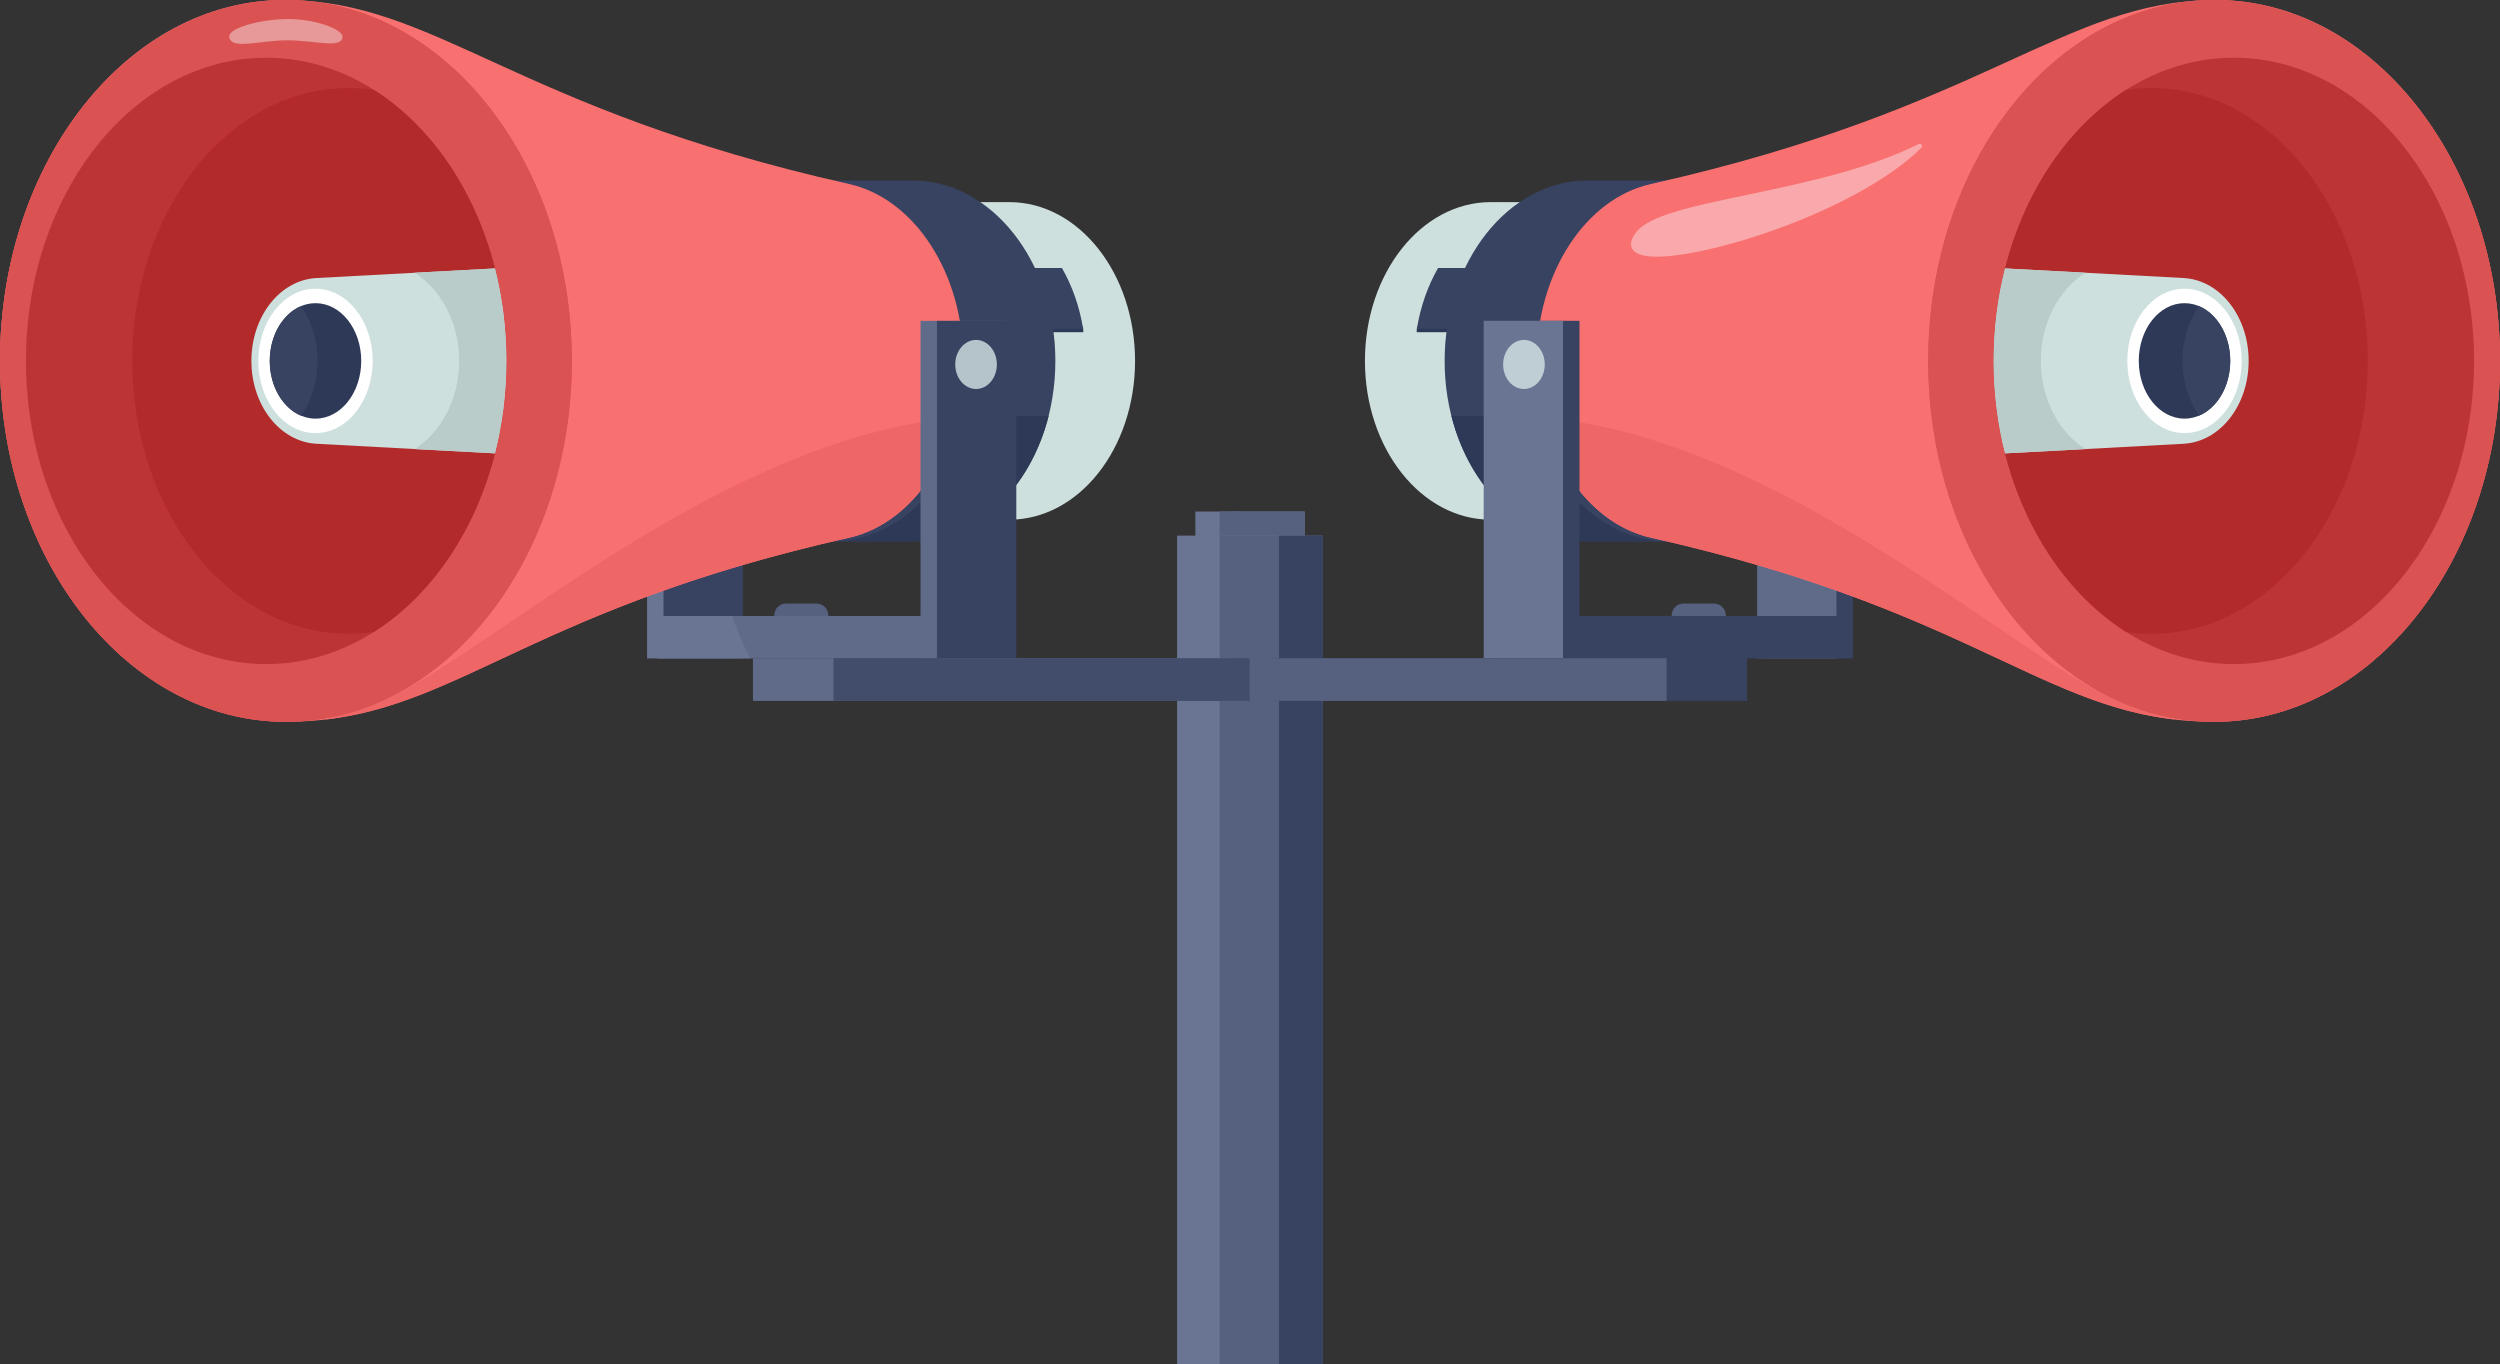 <?xml version="1.0" encoding="utf-8"?>
<!-- Generator: Adobe Illustrator 22.0.1, SVG Export Plug-In . SVG Version: 6.00 Build 0)  -->
<svg version="1.1" id="Layer_1" xmlns="http://www.w3.org/2000/svg" xmlns:xlink="http://www.w3.org/1999/xlink" x="0px" y="0px"
	 viewBox="0 0 4564.3 2491" style="enable-background:new 0 0 4564.3 2491;" xml:space="preserve">
<rect x="0" y="0" width="4564.3" height="2491" fill="#333333" stroke="none"/>
<style type="text/css">
	.st0{fill:#384261;}
	.st1{fill:#606A89;}
	.st2{fill:#CDE0DE;}
	.st3{fill:#2E3857;}
	.st4{fill:#F97071;}
	.st5{fill:#EF6667;}
	.st6{fill:#DB5253;}
	.st7{fill:#BD3435;}
	.st8{fill:#B32A2B;}
	.st9{fill:#FFFFFF;}
	.st10{fill:#B9CCCA;}
	.st11{fill:#F9A9AB;}
	.st12{fill:#6A7493;}
	.st13{fill:#56607F;}
	.st14{fill:#BFCED5;}
	.st15{fill:#E79899;}
	.st16{fill:#B5C4CB;}
	.st17{fill:#424C6B;}
</style>
<rect x="3226" y="585.7" class="st0" width="156.9" height="616.3"/>
<rect x="3208" y="585.7" class="st1" width="144.9" height="616.3"/>
<path class="st2" d="M3018.9,369h-297.2c-126.8,0-229.7,129.8-229.7,289.9s102.8,289.9,229.7,289.9h297.2
	c126.8,0,229.7-129.8,229.7-289.9S3145.7,369,3018.9,369z"/>
<path class="st3" d="M2586.7,600.5c0,0-0.5,3.8,0,6h152.1v-6V495.3v-6C2738.8,489.3,2593.4,559.6,2586.7,600.5z"/>
<path class="st0" d="M2738.8,489.3h-113.3c-18.7,32.6-32.1,70.3-38.7,111.2h152.1V489.3z"/>
<path class="st0" d="M3066.6,329.5h-168.1c-144.1,0-261,147.5-261,329.5s116.8,329.5,261,329.5h168.1c144.1,0,261-147.5,261-329.5
	S3210.7,329.5,3066.6,329.5z"/>
<path class="st3" d="M2898.5,988.4h168.1c91.3,0,171.6-59.2,218.3-148.8l-448.4-74.7c-57.7-4.8-134.6-5.8-186.7-5.7
	C2683.3,892.1,2782,988.4,2898.5,988.4z"/>
<path class="st0" d="M3213.7,329.5h-168.1c-144.1,0-261,147.5-261,329.5s116.8,329.5,261,329.5h168.1c144.1,0,261-147.5,261-329.5
	S3357.8,329.5,3213.7,329.5z"/>
<path class="st4" d="M4564.3,658.9c0,363.9-233.7,659.3-522,658.9c-301.3-0.4-414.8-198.4-1028.4-336.2
	c-119.8-26.9-208.4-163.6-208.4-322.8s88.5-295.9,208.4-322.8C3627.6,198.4,3767.3,2,4042.4,0C4330.6-2.1,4564.3,295,4564.3,658.9z"
	/>
<path class="st5" d="M2818.6,762.8c28.8,111.7,102.7,198.1,195.4,218.9c562.6,126.3,704.8,303.2,956.7,332.1
	c-44.4-13-84.7-25.8-110.2-37C3673.6,1194.5,3245.7,799,2818.6,762.8z"/>
<ellipse class="st6" cx="4042.4" cy="658.9" rx="522" ry="658.9"/>
<ellipse class="st6" cx="4042.4" cy="658.9" rx="522" ry="658.9"/>
<ellipse class="st7" cx="4078.4" cy="658.9" rx="438.5" ry="553.5"/>
<path class="st8" d="M4322.9,658.9c0-275.1-176.7-498.2-394.6-498.2c-15.8,0-31.4,1.2-46.8,3.5c-143.3,91.1-241.6,278.4-241.6,494.7
	s98.3,403.6,241.6,494.7c15.3,2.3,30.9,3.5,46.8,3.5C4146.2,1157.1,4322.9,934.1,4322.9,658.9z"/>
<path class="st2" d="M4105.4,658.9c0-81-51.8-147.6-118.8-151.3c-40.8-2.3-204.1-11-325.9-17.5c-13.5,53.2-20.8,110-20.8,168.8
	s7.3,115.6,20.8,168.8c121.8-6.5,285.1-15.2,325.9-17.5C4053.6,806.5,4105.4,739.9,4105.4,658.9z"/>
<ellipse class="st9" cx="3988.3" cy="658.9" rx="104.4" ry="131.8"/>
<ellipse class="st3" cx="3988.3" cy="658.9" rx="83.5" ry="105.4"/>
<path class="st10" d="M3726,658.9c0-69.7,33-130.3,81.5-161c-49-2.6-100.8-5.4-146.8-7.8c-13.5,53.2-20.8,110-20.8,168.8
	s7.3,115.6,20.8,168.8c46-2.4,97.8-5.2,146.8-7.8C3759,789.3,3726,728.7,3726,658.9z"/>
<path class="st11" d="M3508.3,264.3c-1.2-1.7-3.5-2.2-5.3-1.3c-94.2,46.7-210.6,71.2-313.3,92.7c-100.5,21.1-179.8,37.7-203,68.9
	c-13.8,18.5-9.1,29-2.7,34.5c7.3,6.3,21,9.5,40.8,9.5c12.4,0,27.1-1.2,44.2-3.7c41.2-6,93.3-19,146.5-36.8
	c125.9-42,235.2-101.2,292.3-158.3C3509.4,268.3,3509.5,265.9,3508.3,264.3z"/>
<path class="st0" d="M4071.8,658.9c0-46.7-24.1-86.3-57.4-100.2c-18.9,28.7-29.9,63.1-29.9,100.2s11,71.5,29.9,100.2
	C4047.8,745.3,4071.8,705.7,4071.8,658.9z"/>
<rect x="2726.8" y="585.7" class="st0" width="156.9" height="616.3"/>
<rect x="2708.8" y="585.7" class="st12" width="144.9" height="616.3"/>
<path class="st13" d="M3129.2,1150.3h-55.6c-11.9,0-21.6-9.7-21.6-21.6v-5.2c0-11.9,9.7-21.6,21.6-21.6h55.6
	c11.9,0,21.6,9.7,21.6,21.6v5.2C3150.8,1140.5,3141.1,1150.3,3129.2,1150.3z"/>
<rect x="2864" y="1124.6" class="st0" width="500.9" height="77.5"/>
<ellipse class="st14" cx="2782.3" cy="665.4" rx="38" ry="44.8"/>
<rect x="1181.5" y="585.7" transform="matrix(-1 -4.494683e-11 4.494683e-11 -1 2519.764 1787.81)" class="st12" width="156.9" height="616.3"/>
<rect x="1211.5" y="585.7" transform="matrix(-1 -4.493129e-11 4.493129e-11 -1 2567.803 1787.81)" class="st0" width="144.9" height="616.3"/>
<path class="st2" d="M1545.4,369h297.2c126.8,0,229.7,129.8,229.7,289.9s-102.8,289.9-229.7,289.9h-297.2
	c-126.8,0-229.7-129.8-229.7-289.9S1418.6,369,1545.4,369z"/>
<path class="st3" d="M1977.6,600.5c0,0,0.5,3.8,0,6h-152.1v-6V495.3v-6C1825.5,489.3,1971,559.6,1977.6,600.5z"/>
<path class="st0" d="M1825.5,489.3h113.3c18.7,32.6,32.1,70.3,38.7,111.2h-152.1V489.3z"/>
<path class="st0" d="M1497.7,329.5h168.1c144.1,0,261,147.5,261,329.5s-116.8,329.5-261,329.5h-168.1c-144.1,0-261-147.5-261-329.5
	S1353.6,329.5,1497.7,329.5z"/>
<path class="st3" d="M1665.9,988.4h-168.1c-91.3,0-171.6-59.2-218.3-148.8l448.4-74.7c57.7-4.8,134.6-5.8,186.7-5.7
	C1881,892.1,1782.3,988.4,1665.9,988.4z"/>
<path class="st0" d="M1350.6,329.5h168.1c144.1,0,261,147.5,261,329.5s-116.8,329.5-261,329.5h-168.1c-144.1,0-261-147.5-261-329.5
	S1206.5,329.5,1350.6,329.5z"/>
<path class="st4" d="M0,658.9c0,363.9,233.7,659.3,522,658.9c301.3-0.4,414.8-198.4,1028.4-336.2
	c119.8-26.9,208.4-163.6,208.4-322.8s-88.5-295.9-208.4-322.8C936.7,198.4,797.1,2,522,0C233.7-2.1,0,295,0,658.9z"/>
<path class="st5" d="M1745.7,762.8c-28.8,111.7-102.7,198.1-195.4,218.9C987.8,1108,845.6,1285,593.6,1313.8
	c44.4-13,84.7-25.8,110.2-37C890.8,1194.5,1318.6,799,1745.7,762.8z"/>
<ellipse class="st6" cx="522" cy="658.9" rx="522" ry="658.9"/>
<ellipse class="st6" cx="522" cy="658.9" rx="522" ry="658.9"/>
<path class="st15" d="M625.4,67.4c-1.6,22.7-53,5.6-103.1,6.2c-50.7,0.6-100.8,17.8-103.8-6.2C416.6,51.9,471,35.9,522,34.8
	C573.1,33.6,626.4,53.3,625.4,67.4z"/>
<ellipse class="st7" cx="485.9" cy="658.9" rx="438.5" ry="553.5"/>
<path class="st8" d="M241.5,658.9c0-275.1,176.7-498.2,394.6-498.2c15.8,0,31.4,1.2,46.8,3.5c143.3,91.1,241.6,278.4,241.6,494.7
	s-98.3,403.6-241.6,494.7c-15.3,2.3-30.9,3.5-46.8,3.5C418.1,1157.1,241.5,934.1,241.5,658.9z"/>
<path class="st2" d="M459,658.9c0-81,51.8-147.6,118.8-151.3c40.8-2.3,204.1-11,325.9-17.5c13.5,53.2,20.8,110,20.8,168.8
	s-7.3,115.6-20.8,168.8c-121.8-6.5-285.1-15.2-325.9-17.5C510.7,806.5,459,739.9,459,658.9z"/>
<ellipse class="st9" cx="576" cy="658.9" rx="104.4" ry="131.8"/>
<ellipse class="st3" cx="576" cy="658.9" rx="83.5" ry="105.4"/>
<path class="st10" d="M838.3,658.9c0-69.7-33-130.3-81.5-161c49-2.6,100.8-5.4,146.8-7.8c13.5,53.2,20.8,110,20.8,168.8
	s-7.3,115.6-20.8,168.8c-46-2.4-97.8-5.2-146.8-7.8C805.3,789.3,838.3,728.7,838.3,658.9z"/>
<path class="st0" d="M492.5,658.9c0-46.7,24.1-86.3,57.4-100.2c18.9,28.7,29.9,63.1,29.9,100.2s-11,71.5-29.9,100.2
	C516.6,745.3,492.5,705.7,492.5,658.9z"/>
<rect x="1680.6" y="585.7" transform="matrix(-1 -4.494683e-11 4.494683e-11 -1 3518.152 1787.81)" class="st1" width="156.9" height="616.3"/>
<rect x="1710.7" y="585.7" transform="matrix(-1 -4.495616e-11 4.495616e-11 -1 3566.19 1787.81)" class="st0" width="144.9" height="616.3"/>
<path class="st13" d="M1435.1,1150.3h55.6c11.9,0,21.6-9.7,21.6-21.6v-5.2c0-11.9-9.7-21.6-21.6-21.6h-55.6
	c-11.9,0-21.6,9.7-21.6,21.6v5.2C1413.5,1140.5,1423.2,1150.3,1435.1,1150.3z"/>
<rect x="1199.5" y="1124.6" transform="matrix(-1 -4.491619e-11 4.491619e-11 -1 2899.803 2326.654)" class="st1" width="500.9" height="77.5"/>
<path class="st12" d="M1199.5,1124.6v77.5h170.7c-13.3-24.5-24.5-50.5-33.4-77.5H1199.5z"/>
<ellipse class="st16" cx="1782" cy="665.4" rx="38" ry="44.8"/>
<rect x="2182.4" y="933.9" class="st12" width="199.6" height="104.5"/>
<rect x="2248.9" y="933.9" class="st13" width="133.1" height="104.5"/>
<rect x="2226.8" y="933.9" class="st13" width="34.8" height="104.5"/>
<rect x="2149" y="977.9" class="st12" width="266.4" height="1513.2"/>
<rect x="2226.8" y="977.9" class="st13" width="110.2" height="1513.2"/>
<rect x="2335.2" y="977.9" class="st0" width="80.1" height="1513.2"/>
<rect x="2322.6" y="1201.7" class="st0" width="867.1" height="77.9"/>
<rect x="2313.6" y="1201.7" class="st13" width="729.1" height="77.9"/>
<rect x="1374.7" y="1201.7" transform="matrix(-1 -4.488289e-11 4.488289e-11 -1 3616.493 2481.322)" class="st1" width="867.1" height="77.9"/>
<rect x="1521.7" y="1201.7" transform="matrix(-1 -4.305901e-11 4.305901e-11 -1 3803.31 2481.322)" class="st17" width="760" height="77.9"/>
</svg>
